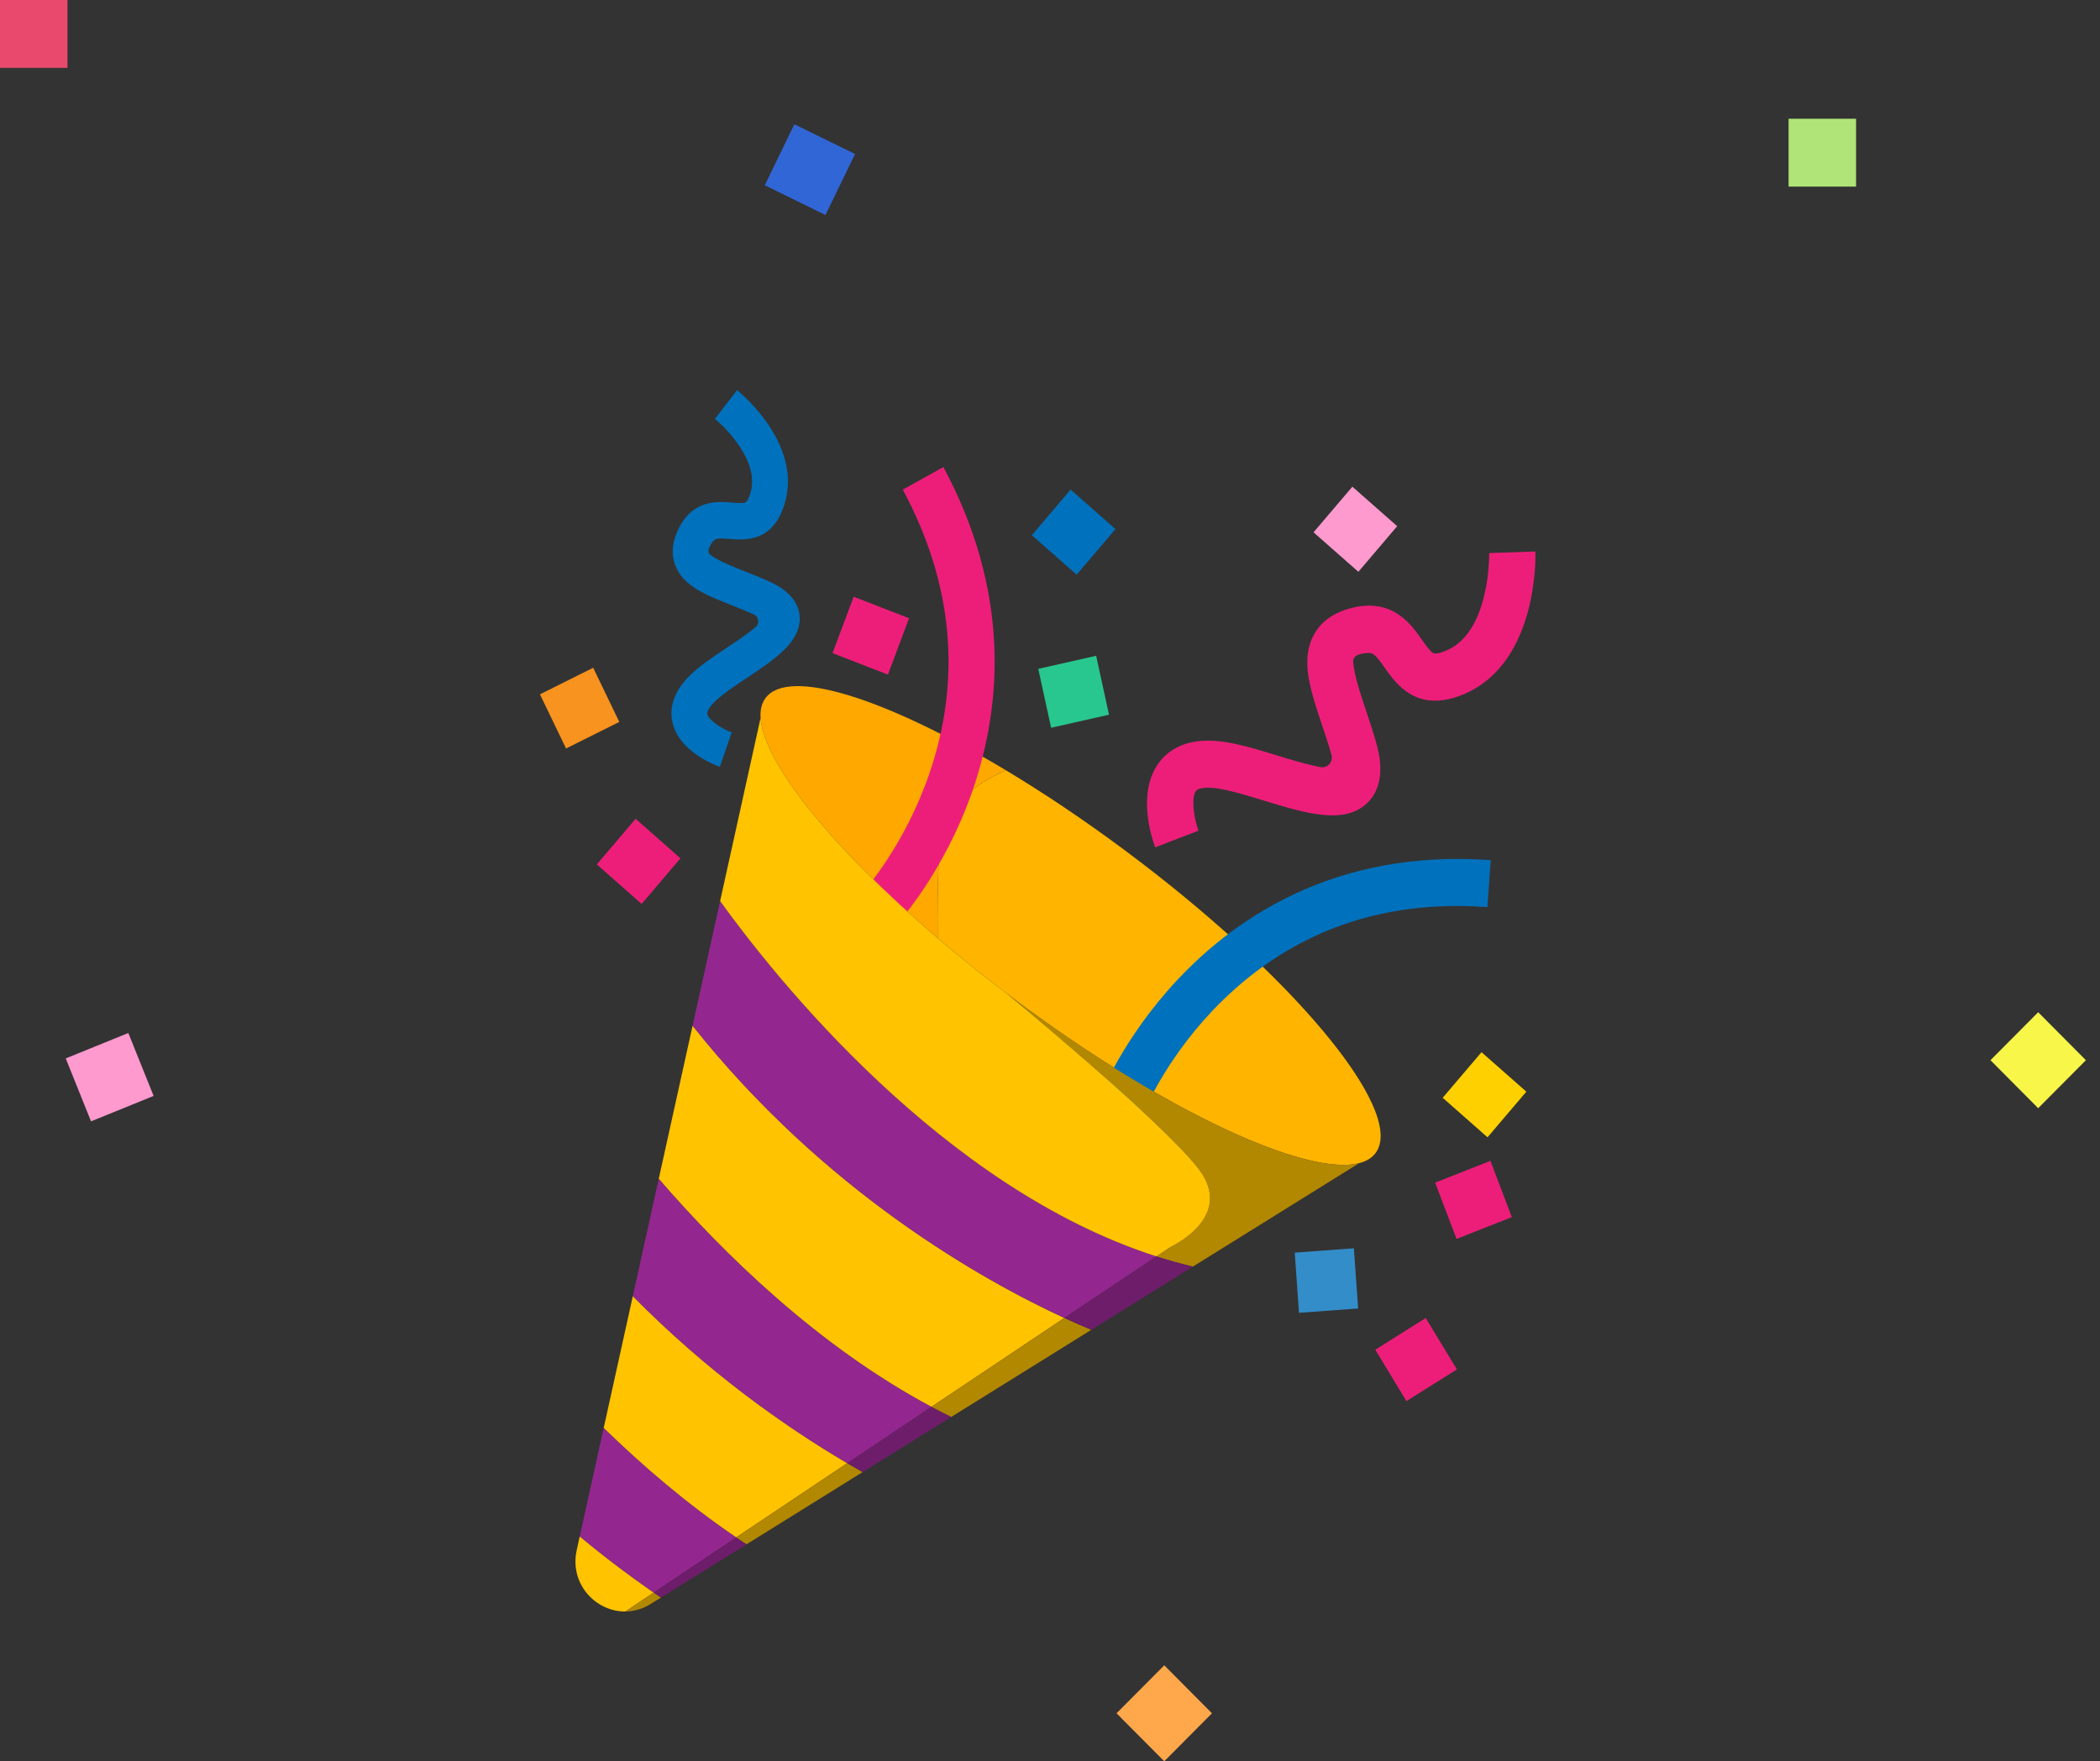 <svg width="149" height="125" viewBox="0 0 149 125" fill="none" xmlns="http://www.w3.org/2000/svg">
<rect x="0" y="0" width="149" height="125" fill="#333333" stroke="none"/>
<path fill-rule="evenodd" clip-rule="evenodd" d="M56.363 8.819L60.667 10.93L58.568 15.259L54.264 13.148L56.363 8.819Z" fill="#3166D6"/>
<path fill-rule="evenodd" clip-rule="evenodd" d="M96.442 82.547C92.702 83.52 82.621 78.847 72.121 71.03C71.875 70.846 71.632 70.663 71.39 70.481C69.675 69.182 68.047 67.873 66.525 66.574C66.507 64.807 66.525 62.636 66.635 60.237C66.763 57.451 68.966 55.723 71.367 54.664C74.064 56.285 76.915 58.192 79.799 60.339C91.631 69.147 99.565 78.646 97.684 81.708C97.663 81.743 97.642 81.776 97.619 81.808L97.616 81.812C97.615 81.815 97.612 81.818 97.611 81.82C97.352 82.174 96.957 82.415 96.442 82.547Z" fill="#FFB400"/>
<path fill-rule="evenodd" clip-rule="evenodd" d="M54.3 49.563C54.037 49.929 53.929 50.397 53.965 50.953C54.17 54.141 59.087 60.228 66.525 66.574C66.506 64.808 66.525 62.636 66.635 60.237C66.763 57.451 68.966 55.724 71.366 54.664C62.873 49.562 55.909 47.322 54.3 49.563Z" fill="#FFA800"/>
<path fill-rule="evenodd" clip-rule="evenodd" d="M63.657 65.559L61.261 63.273L62.459 64.416L61.259 63.276C61.288 63.244 64.171 60.05 65.93 54.933C68.252 48.177 67.621 41.387 64.055 34.75L66.935 33.146C69.16 37.287 70.376 41.57 70.55 45.878C70.689 49.331 70.161 52.796 68.981 56.175C66.978 61.91 63.792 65.413 63.657 65.559Z" fill="#ED1E79"/>
<path fill-rule="evenodd" clip-rule="evenodd" d="M78.172 77.544C78.246 77.359 80.052 72.953 84.345 68.717C86.874 66.22 89.751 64.292 92.894 62.986C96.816 61.358 101.148 60.705 105.771 61.046L105.535 64.38C98.123 63.834 91.794 66.07 86.723 71.026C82.881 74.781 81.224 78.777 81.208 78.817L78.172 77.544Z" fill="#0071BC"/>
<path fill-rule="evenodd" clip-rule="evenodd" d="M66.085 99.848L75.521 93.537C69.653 90.827 58.483 84.55 49.141 72.793L46.739 83.667C51.269 88.913 58.008 95.54 66.085 99.848Z" fill="#FFC300"/>
<path fill-rule="evenodd" clip-rule="evenodd" d="M52.23 109.115L60.112 103.843C55.618 101.191 50.173 97.339 44.901 91.984L42.833 101.351C45.578 104.03 48.74 106.742 52.23 109.115Z" fill="#FFC300"/>
<path fill-rule="evenodd" clip-rule="evenodd" d="M41.135 109.038L40.921 110.009C40.388 112.405 42.266 114.391 44.372 114.371L46.382 113.027C44.685 111.851 42.922 110.527 41.135 109.038Z" fill="#FFC300"/>
<path fill-rule="evenodd" clip-rule="evenodd" d="M75.521 93.536L82.05 89.169C66.833 84.282 54.974 69.337 51.094 63.952L49.141 72.793C58.483 84.549 69.653 90.827 75.521 93.536Z" fill="#93278F"/>
<path fill-rule="evenodd" clip-rule="evenodd" d="M60.112 103.843L66.085 99.848C58.007 95.54 51.268 88.913 46.739 83.667L44.901 91.984C50.173 97.339 55.618 101.191 60.112 103.843Z" fill="#93278F"/>
<path fill-rule="evenodd" clip-rule="evenodd" d="M52.23 109.115C48.74 106.742 45.578 104.03 42.833 101.351L41.135 109.038C42.922 110.527 44.686 111.851 46.382 113.027L52.23 109.115Z" fill="#93278F"/>
<path fill-rule="evenodd" clip-rule="evenodd" d="M72.121 71.03C71.876 70.847 71.632 70.664 71.39 70.481C71.39 70.481 82.4 79.522 85.043 82.957C87.686 86.393 83.035 88.51 83.035 88.51L82.05 89.169C82.902 89.443 83.764 89.688 84.636 89.895L96.443 82.547C92.702 83.52 82.622 78.847 72.121 71.03Z" fill="#B28800"/>
<path fill-rule="evenodd" clip-rule="evenodd" d="M66.085 99.848C66.549 100.095 67.016 100.336 67.487 100.567L77.432 94.378C76.884 94.149 76.243 93.87 75.521 93.537L66.085 99.848Z" fill="#B28800"/>
<path fill-rule="evenodd" clip-rule="evenodd" d="M52.23 109.115C52.473 109.28 52.717 109.444 52.963 109.606L61.205 104.476C60.848 104.273 60.483 104.062 60.112 103.843L52.23 109.115Z" fill="#B28800"/>
<path fill-rule="evenodd" clip-rule="evenodd" d="M46.163 113.837L46.896 113.381C46.726 113.265 46.554 113.146 46.382 113.027L44.372 114.371C44.967 114.366 45.581 114.2 46.163 113.837Z" fill="#B28800"/>
<path fill-rule="evenodd" clip-rule="evenodd" d="M75.52 93.537C76.242 93.87 76.883 94.149 77.432 94.378L84.636 89.895C83.764 89.688 82.902 89.443 82.05 89.169L75.52 93.537Z" fill="#6E1D6B"/>
<path fill-rule="evenodd" clip-rule="evenodd" d="M60.112 103.843C60.483 104.062 60.848 104.274 61.205 104.476L67.487 100.567C67.015 100.336 66.548 100.095 66.085 99.848L60.112 103.843Z" fill="#6E1D6B"/>
<path fill-rule="evenodd" clip-rule="evenodd" d="M46.382 113.027C46.554 113.146 46.726 113.265 46.896 113.381L52.964 109.606C52.717 109.444 52.473 109.28 52.23 109.115L46.382 113.027Z" fill="#6E1D6B"/>
<path fill-rule="evenodd" clip-rule="evenodd" d="M83.035 88.51L82.05 89.169C66.833 84.283 54.974 69.336 51.094 63.952L53.965 50.953C54.17 54.141 59.087 60.228 66.525 66.574C68.047 67.873 69.675 69.182 71.39 70.48C71.39 70.48 82.4 79.522 85.043 82.957C87.686 86.393 83.035 88.51 83.035 88.51Z" fill="#FFC300"/>
<path fill-rule="evenodd" clip-rule="evenodd" d="M97.649 81.84L97.643 81.835C97.642 81.841 97.637 81.846 97.634 81.85L97.649 81.84Z" fill="#1A1A1A"/>
<path fill-rule="evenodd" clip-rule="evenodd" d="M81.962 60.136C81.726 59.502 80.63 56.23 82.259 54.089C82.886 53.266 84.139 52.34 86.546 52.611C87.782 52.749 89.222 53.19 90.614 53.616C91.601 53.918 92.621 54.23 93.465 54.399C93.552 54.416 93.634 54.431 93.712 54.445C94.202 54.529 94.609 54.059 94.472 53.573C94.266 52.848 94.025 52.13 93.793 51.436C92.961 48.948 92.243 46.8 93.243 45.011C93.791 44.032 94.759 43.389 96.12 43.097C98.871 42.509 100.145 44.337 100.907 45.429C101.171 45.808 101.471 46.237 101.686 46.349C101.844 46.432 102.222 46.352 102.699 46.137C105.754 44.755 105.663 39.305 105.661 39.251L108.943 39.14C108.953 39.455 109.135 46.883 104.032 49.192C100.591 50.749 99.055 48.547 98.23 47.364C97.488 46.301 97.366 46.294 96.795 46.368C96.335 46.429 96.174 46.558 96.096 46.666C95.982 46.825 95.974 46.915 96.118 47.688C96.256 48.431 96.57 49.367 96.901 50.359C97.145 51.089 97.398 51.844 97.625 52.643C97.829 53.359 98.45 55.539 97.052 56.947C95.432 58.581 92.632 57.724 89.669 56.817C88.418 56.434 87.124 56.038 86.186 55.933C85.518 55.858 85.009 55.936 84.856 56.136C84.525 56.566 84.677 57.98 85.034 58.956L81.962 60.136Z" fill="#ED1E79"/>
<path fill-rule="evenodd" clip-rule="evenodd" d="M51.074 54.421C50.587 54.248 48.138 53.279 47.704 51.23C47.537 50.441 47.623 49.224 48.979 47.907C49.675 47.231 50.649 46.583 51.59 45.955C52.258 45.51 52.948 45.05 53.466 44.626C53.52 44.582 53.57 44.54 53.616 44.5C53.909 44.246 53.839 43.766 53.487 43.607C52.963 43.371 52.425 43.158 51.906 42.952C50.044 42.214 48.436 41.577 47.894 40.083C47.597 39.265 47.704 38.361 48.213 37.395C49.241 35.443 50.939 35.584 51.955 35.669C52.306 35.699 52.705 35.732 52.878 35.658C53.005 35.604 53.147 35.336 53.259 34.941C53.977 32.41 50.761 29.75 50.728 29.724L52.298 27.69C52.487 27.841 56.899 31.431 55.7 35.659C54.892 38.51 52.846 38.34 51.747 38.248C50.759 38.165 50.694 38.236 50.453 38.617C50.258 38.925 50.254 39.086 50.278 39.186C50.313 39.335 50.361 39.385 50.883 39.683C51.385 39.969 52.085 40.247 52.827 40.541C53.374 40.757 53.939 40.981 54.517 41.242C55.035 41.476 56.613 42.188 56.736 43.732C56.879 45.523 54.986 46.784 52.983 48.12C52.136 48.684 51.261 49.267 50.733 49.78C50.357 50.145 50.148 50.491 50.188 50.683C50.274 51.097 51.172 51.709 51.918 51.981L51.074 54.421Z" fill="#0071BC"/>
<path fill-rule="evenodd" clip-rule="evenodd" d="M76.391 40.787L73.21 37.984L75.964 34.746L79.144 37.55L76.391 40.787Z" fill="#0071BC"/>
<path fill-rule="evenodd" clip-rule="evenodd" d="M45.526 64.153L42.345 61.349L45.099 58.111L48.279 60.915L45.526 64.153Z" fill="#ED1E79"/>
<path fill-rule="evenodd" clip-rule="evenodd" d="M63.001 47.879L59.07 46.354L60.568 42.352L64.499 43.876L63.001 47.879Z" fill="#ED1E79"/>
<path fill-rule="evenodd" clip-rule="evenodd" d="M74.579 51.651L73.668 47.47L77.775 46.542L78.686 50.724L74.579 51.651Z" fill="#28C78F"/>
<path fill-rule="evenodd" clip-rule="evenodd" d="M96.38 40.582L93.199 37.779L95.953 34.541L99.133 37.344L96.38 40.582Z" fill="#FF9ACF"/>
<path fill-rule="evenodd" clip-rule="evenodd" d="M105.543 80.716L102.363 77.912L105.117 74.675L108.297 77.478L105.543 80.716Z" fill="#FFD000"/>
<path fill-rule="evenodd" clip-rule="evenodd" d="M103.346 87.928L101.827 83.934L105.75 82.388L107.268 86.382L103.346 87.928Z" fill="#ED1E79"/>
<path fill-rule="evenodd" clip-rule="evenodd" d="M40.163 53.122L38.31 49.277L42.088 47.391L43.94 51.236L40.163 53.122Z" fill="#F7931E"/>
<path fill-rule="evenodd" clip-rule="evenodd" d="M96.363 92.866L92.167 93.173L91.865 88.901L96.061 88.594L96.363 92.866Z" fill="#338DC9"/>
<path fill-rule="evenodd" clip-rule="evenodd" d="M99.79 99.438L97.58 95.794L101.159 93.543L103.37 97.188L99.79 99.438Z" fill="#ED1E79"/>
<rect width="4.789" height="4.816" fill="#E8496D"/>
<path fill-rule="evenodd" clip-rule="evenodd" d="M4.665 75.118L9.105 73.314L10.899 77.779L6.459 79.583L4.665 75.118Z" fill="#FF9ACF"/>
<rect x="126.904" y="8.427" width="4.789" height="4.816" fill="#B0E478"/>
<path fill-rule="evenodd" clip-rule="evenodd" d="M144.614 71.839L148 75.245L144.614 78.65L141.228 75.245L144.614 71.839Z" fill="#F7F649"/>
<path fill-rule="evenodd" clip-rule="evenodd" d="M82.607 118.189L85.993 121.595L82.607 125L79.221 121.595L82.607 118.189Z" fill="#FFA74B"/>
</svg>
